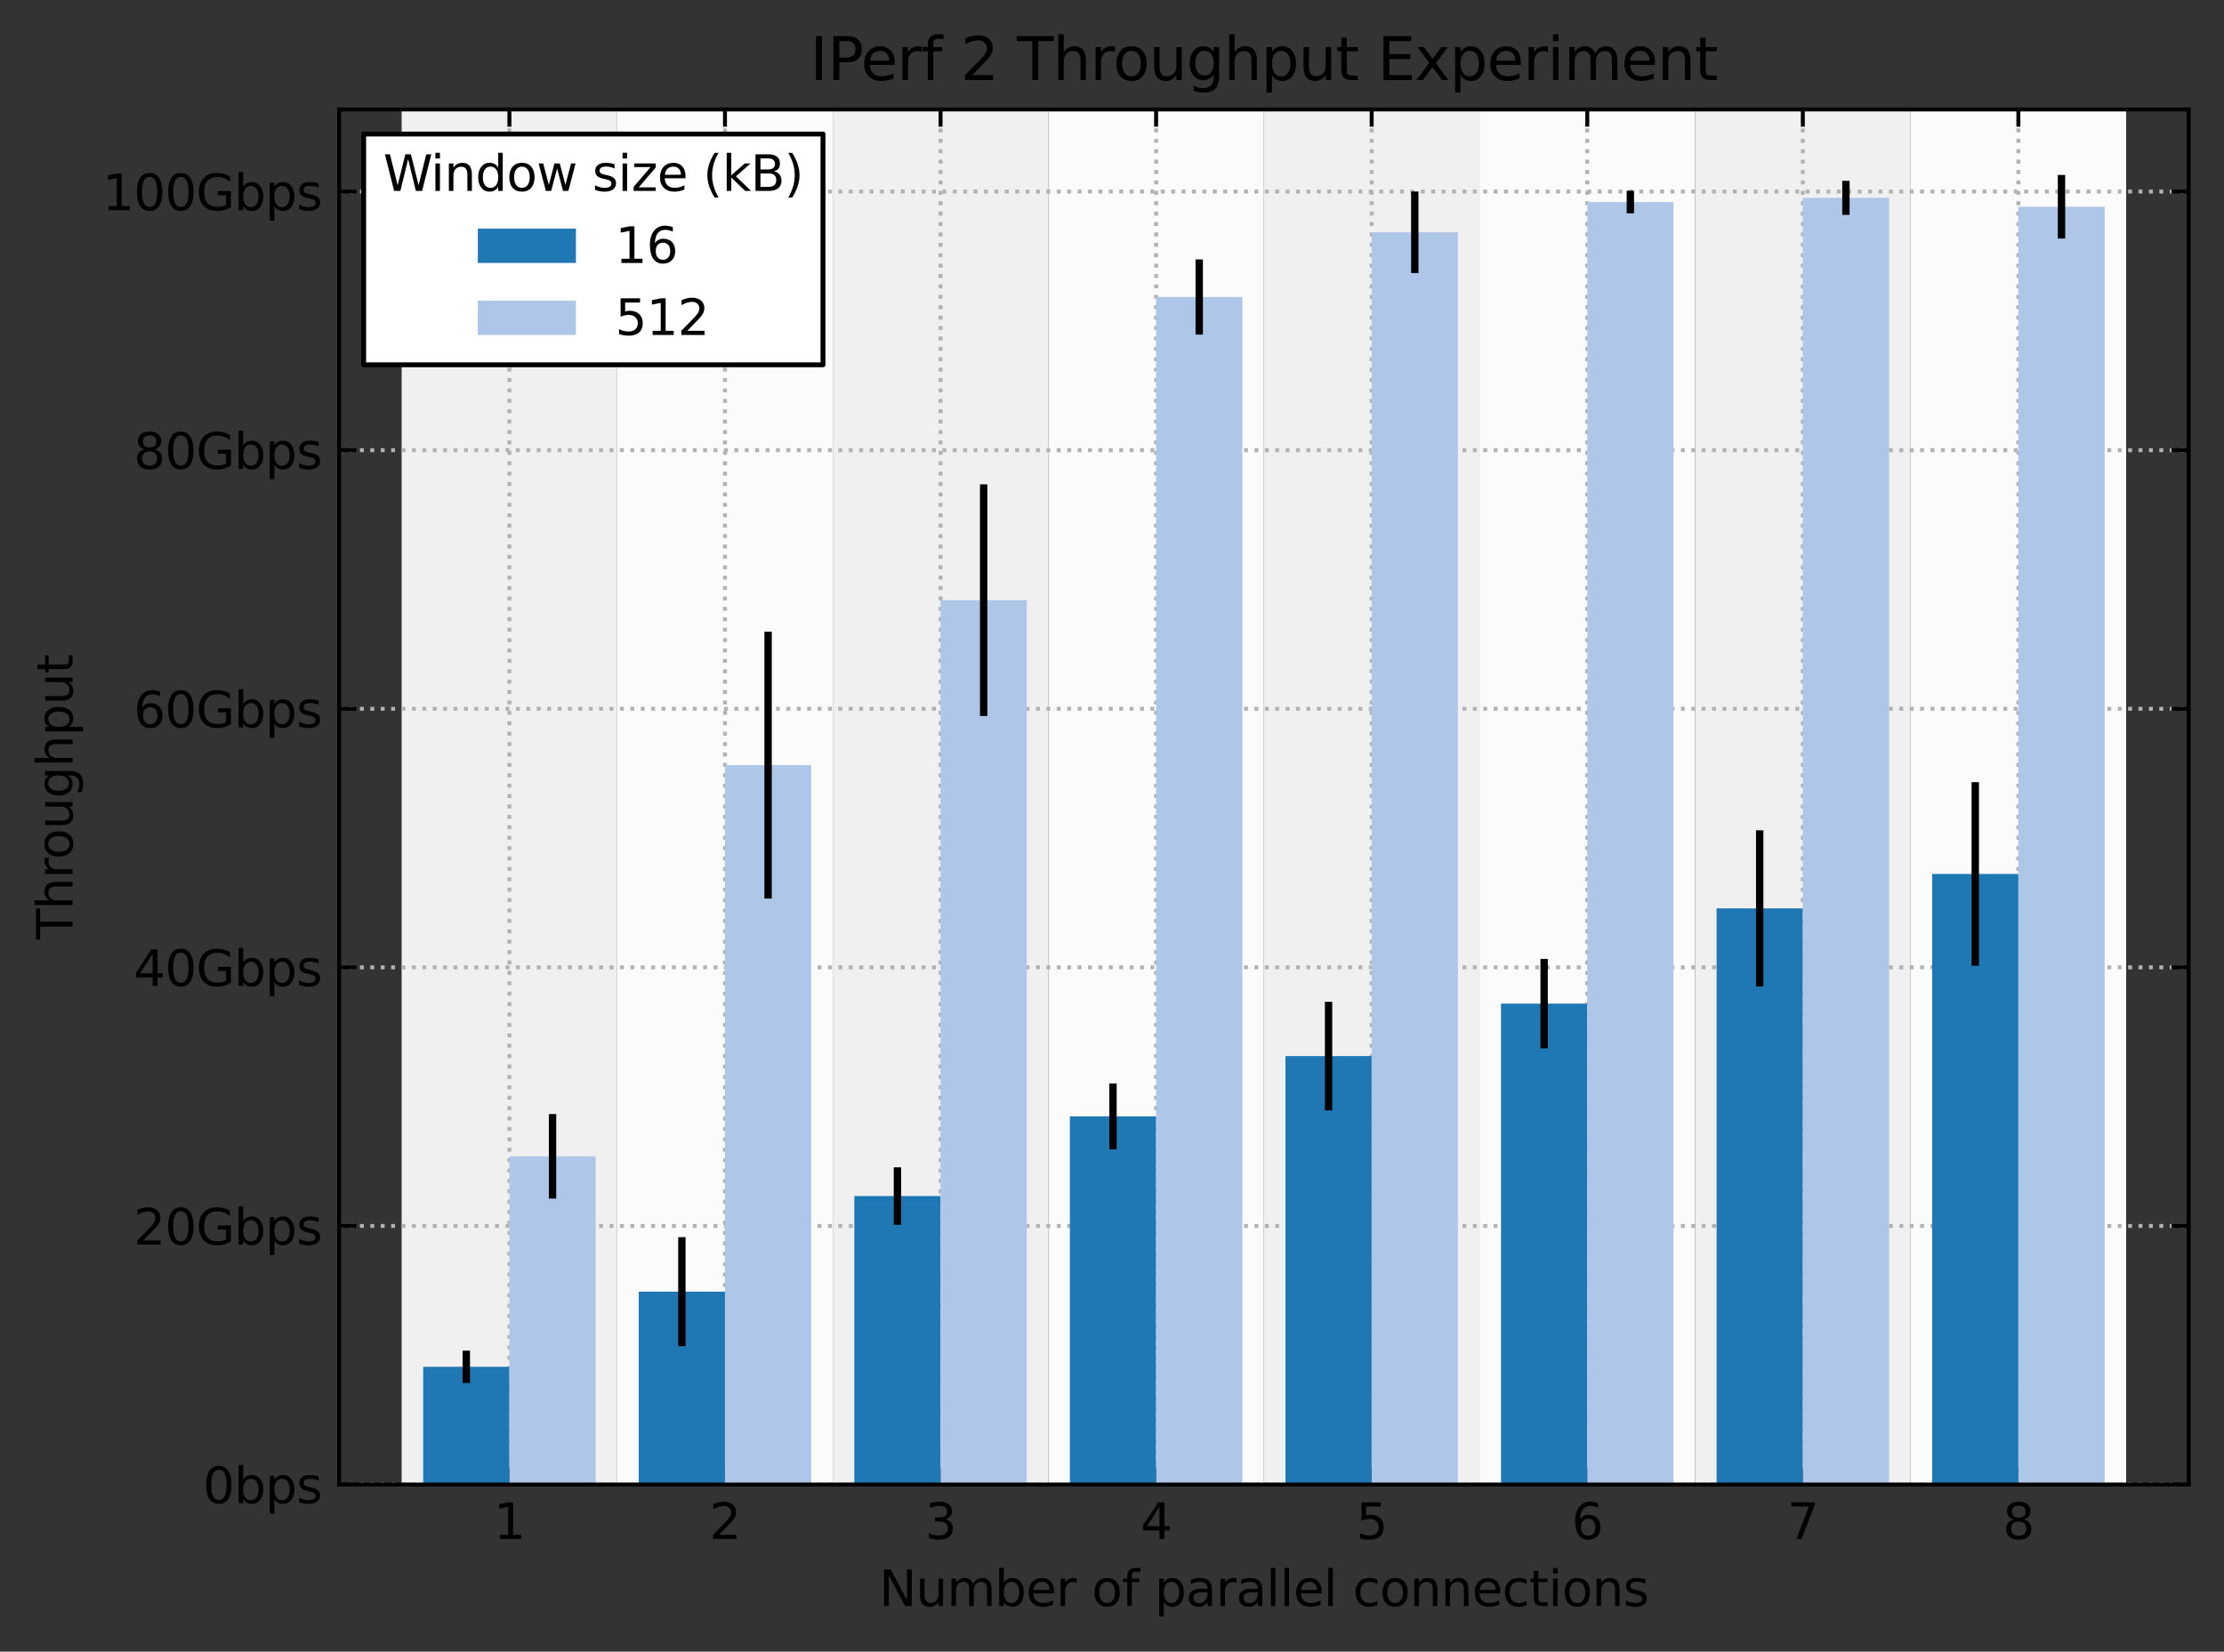 <?xml version="1.0" encoding="utf-8" standalone="no"?>
<!DOCTYPE svg PUBLIC "-//W3C//DTD SVG 1.1//EN"
  "http://www.w3.org/Graphics/SVG/1.1/DTD/svg11.dtd">
<svg xmlns:xlink="http://www.w3.org/1999/xlink" width="453.3pt" height="336.634pt" viewBox="0 0 453.3 336.634" xmlns="http://www.w3.org/2000/svg" version="1.1">
 <rect x="0" y="0" width="453.3" height="336.634" fill="#333333" stroke="none"/>
 <defs>
  <style type="text/css">*{stroke-linejoin: round; stroke-linecap: butt}</style>
 </defs>
 <g id="figure_1">
  <g id="patch_1">
   <path d="M 0 336.634 
L 453.3 336.634 
L 453.3 0 
L 0 0 
L 0 336.634 
z
" style="fill: none"/>
  </g>
  <g id="axes_1">
   <g id="patch_2">
    <path d="M 69.12 302.578 
L 446.1 302.578 
L 446.1 22.318 
L 69.12 22.318 
L 69.12 302.578 
z
" style="fill: none"/>
   </g>
   <g id="patch_3">
    <path d="M 81.862 302.578 
L 125.799 302.578 
L 125.799 -257.942 
L 81.862 -257.942 
z
" clip-path="url(#p2d1ddf5357)" style="fill: #f0f0f0"/>
   </g>
   <g id="patch_4">
    <path d="M 125.799 302.578 
L 169.736 302.578 
L 169.736 -257.942 
L 125.799 -257.942 
z
" clip-path="url(#p2d1ddf5357)" style="fill: #fbfbfb"/>
   </g>
   <g id="patch_5">
    <path d="M 169.736 302.578 
L 213.673 302.578 
L 213.673 -257.942 
L 169.736 -257.942 
z
" clip-path="url(#p2d1ddf5357)" style="fill: #f0f0f0"/>
   </g>
   <g id="patch_6">
    <path d="M 213.673 302.578 
L 257.61 302.578 
L 257.61 -257.942 
L 213.673 -257.942 
z
" clip-path="url(#p2d1ddf5357)" style="fill: #fbfbfb"/>
   </g>
   <g id="patch_7">
    <path d="M 257.61 302.578 
L 301.547 302.578 
L 301.547 -257.942 
L 257.61 -257.942 
z
" clip-path="url(#p2d1ddf5357)" style="fill: #f0f0f0"/>
   </g>
   <g id="patch_8">
    <path d="M 301.547 302.578 
L 345.484 302.578 
L 345.484 -257.942 
L 301.547 -257.942 
z
" clip-path="url(#p2d1ddf5357)" style="fill: #fbfbfb"/>
   </g>
   <g id="patch_9">
    <path d="M 345.484 302.578 
L 389.422 302.578 
L 389.422 -257.942 
L 345.484 -257.942 
z
" clip-path="url(#p2d1ddf5357)" style="fill: #f0f0f0"/>
   </g>
   <g id="patch_10">
    <path d="M 389.422 302.578 
L 433.359 302.578 
L 433.359 -257.942 
L 389.422 -257.942 
z
" clip-path="url(#p2d1ddf5357)" style="fill: #fbfbfb"/>
   </g>
   <g id="matplotlib.axis_1">
    <g id="xtick_1">
     <g id="line2d_1">
      <path d="M 103.831 302.578 
L 103.831 22.318 
" clip-path="url(#p2d1ddf5357)" style="fill: none; stroke-dasharray: 0.8,1.32; stroke-dashoffset: 0; stroke: #b2b2b2; stroke-width: 0.8"/>
     </g>
     <g id="line2d_2">
      <defs>
       <path id="m2d8c40f356" d="M 0 0 
L 0 -3.5 
" style="stroke: #000000; stroke-width: 0.8"/>
      </defs>
      <g>
       <use xlink:href="#m2d8c40f356" x="103.831" y="302.578" style="stroke: #000000; stroke-width: 0.8"/>
      </g>
     </g>
     <g id="line2d_3">
      <defs>
       <path id="m1362955934" d="M 0 0 
L 0 3.5 
" style="stroke: #000000; stroke-width: 0.8"/>
      </defs>
      <g>
       <use xlink:href="#m1362955934" x="103.831" y="22.318" style="stroke: #000000; stroke-width: 0.8"/>
      </g>
     </g>
     <g id="text_1">
      <!-- 1 -->
      <g transform="translate(100.649 313.677) scale(0.1 -0.1)">
       <defs>
        <path id="DejaVuSans-31" d="M 794 531 
L 1825 531 
L 1825 4091 
L 703 3866 
L 703 4441 
L 1819 4666 
L 2450 4666 
L 2450 531 
L 3481 531 
L 3481 0 
L 794 0 
L 794 531 
z
" transform="scale(0.016)"/>
       </defs>
       <use xlink:href="#DejaVuSans-31"/>
      </g>
     </g>
    </g>
    <g id="xtick_2">
     <g id="line2d_4">
      <path d="M 147.768 302.578 
L 147.768 22.318 
" clip-path="url(#p2d1ddf5357)" style="fill: none; stroke-dasharray: 0.8,1.32; stroke-dashoffset: 0; stroke: #b2b2b2; stroke-width: 0.8"/>
     </g>
     <g id="line2d_5">
      <g>
       <use xlink:href="#m2d8c40f356" x="147.768" y="302.578" style="stroke: #000000; stroke-width: 0.8"/>
      </g>
     </g>
     <g id="line2d_6">
      <g>
       <use xlink:href="#m1362955934" x="147.768" y="22.318" style="stroke: #000000; stroke-width: 0.8"/>
      </g>
     </g>
     <g id="text_2">
      <!-- 2 -->
      <g transform="translate(144.586 313.677) scale(0.1 -0.1)">
       <defs>
        <path id="DejaVuSans-32" d="M 1228 531 
L 3431 531 
L 3431 0 
L 469 0 
L 469 531 
Q 828 903 1448 1529 
Q 2069 2156 2228 2338 
Q 2531 2678 2651 2914 
Q 2772 3150 2772 3378 
Q 2772 3750 2511 3984 
Q 2250 4219 1831 4219 
Q 1534 4219 1204 4116 
Q 875 4013 500 3803 
L 500 4441 
Q 881 4594 1212 4672 
Q 1544 4750 1819 4750 
Q 2544 4750 2975 4387 
Q 3406 4025 3406 3419 
Q 3406 3131 3298 2873 
Q 3191 2616 2906 2266 
Q 2828 2175 2409 1742 
Q 1991 1309 1228 531 
z
" transform="scale(0.016)"/>
       </defs>
       <use xlink:href="#DejaVuSans-32"/>
      </g>
     </g>
    </g>
    <g id="xtick_3">
     <g id="line2d_7">
      <path d="M 191.705 302.578 
L 191.705 22.318 
" clip-path="url(#p2d1ddf5357)" style="fill: none; stroke-dasharray: 0.8,1.32; stroke-dashoffset: 0; stroke: #b2b2b2; stroke-width: 0.8"/>
     </g>
     <g id="line2d_8">
      <g>
       <use xlink:href="#m2d8c40f356" x="191.705" y="302.578" style="stroke: #000000; stroke-width: 0.8"/>
      </g>
     </g>
     <g id="line2d_9">
      <g>
       <use xlink:href="#m1362955934" x="191.705" y="22.318" style="stroke: #000000; stroke-width: 0.8"/>
      </g>
     </g>
     <g id="text_3">
      <!-- 3 -->
      <g transform="translate(188.523 313.677) scale(0.1 -0.1)">
       <defs>
        <path id="DejaVuSans-33" d="M 2597 2516 
Q 3050 2419 3304 2112 
Q 3559 1806 3559 1356 
Q 3559 666 3084 287 
Q 2609 -91 1734 -91 
Q 1441 -91 1130 -33 
Q 819 25 488 141 
L 488 750 
Q 750 597 1062 519 
Q 1375 441 1716 441 
Q 2309 441 2620 675 
Q 2931 909 2931 1356 
Q 2931 1769 2642 2001 
Q 2353 2234 1838 2234 
L 1294 2234 
L 1294 2753 
L 1863 2753 
Q 2328 2753 2575 2939 
Q 2822 3125 2822 3475 
Q 2822 3834 2567 4026 
Q 2313 4219 1838 4219 
Q 1578 4219 1281 4162 
Q 984 4106 628 3988 
L 628 4550 
Q 988 4650 1302 4700 
Q 1616 4750 1894 4750 
Q 2613 4750 3031 4423 
Q 3450 4097 3450 3541 
Q 3450 3153 3228 2886 
Q 3006 2619 2597 2516 
z
" transform="scale(0.016)"/>
       </defs>
       <use xlink:href="#DejaVuSans-33"/>
      </g>
     </g>
    </g>
    <g id="xtick_4">
     <g id="line2d_10">
      <path d="M 235.642 302.578 
L 235.642 22.318 
" clip-path="url(#p2d1ddf5357)" style="fill: none; stroke-dasharray: 0.8,1.32; stroke-dashoffset: 0; stroke: #b2b2b2; stroke-width: 0.8"/>
     </g>
     <g id="line2d_11">
      <g>
       <use xlink:href="#m2d8c40f356" x="235.642" y="302.578" style="stroke: #000000; stroke-width: 0.8"/>
      </g>
     </g>
     <g id="line2d_12">
      <g>
       <use xlink:href="#m1362955934" x="235.642" y="22.318" style="stroke: #000000; stroke-width: 0.8"/>
      </g>
     </g>
     <g id="text_4">
      <!-- 4 -->
      <g transform="translate(232.461 313.677) scale(0.1 -0.1)">
       <defs>
        <path id="DejaVuSans-34" d="M 2419 4116 
L 825 1625 
L 2419 1625 
L 2419 4116 
z
M 2253 4666 
L 3047 4666 
L 3047 1625 
L 3713 1625 
L 3713 1100 
L 3047 1100 
L 3047 0 
L 2419 0 
L 2419 1100 
L 313 1100 
L 313 1709 
L 2253 4666 
z
" transform="scale(0.016)"/>
       </defs>
       <use xlink:href="#DejaVuSans-34"/>
      </g>
     </g>
    </g>
    <g id="xtick_5">
     <g id="line2d_13">
      <path d="M 279.579 302.578 
L 279.579 22.318 
" clip-path="url(#p2d1ddf5357)" style="fill: none; stroke-dasharray: 0.8,1.32; stroke-dashoffset: 0; stroke: #b2b2b2; stroke-width: 0.8"/>
     </g>
     <g id="line2d_14">
      <g>
       <use xlink:href="#m2d8c40f356" x="279.579" y="302.578" style="stroke: #000000; stroke-width: 0.8"/>
      </g>
     </g>
     <g id="line2d_15">
      <g>
       <use xlink:href="#m1362955934" x="279.579" y="22.318" style="stroke: #000000; stroke-width: 0.8"/>
      </g>
     </g>
     <g id="text_5">
      <!-- 5 -->
      <g transform="translate(276.398 313.677) scale(0.1 -0.1)">
       <defs>
        <path id="DejaVuSans-35" d="M 691 4666 
L 3169 4666 
L 3169 4134 
L 1269 4134 
L 1269 2991 
Q 1406 3038 1543 3061 
Q 1681 3084 1819 3084 
Q 2600 3084 3056 2656 
Q 3513 2228 3513 1497 
Q 3513 744 3044 326 
Q 2575 -91 1722 -91 
Q 1428 -91 1123 -41 
Q 819 9 494 109 
L 494 744 
Q 775 591 1075 516 
Q 1375 441 1709 441 
Q 2250 441 2565 725 
Q 2881 1009 2881 1497 
Q 2881 1984 2565 2268 
Q 2250 2553 1709 2553 
Q 1456 2553 1204 2497 
Q 953 2441 691 2322 
L 691 4666 
z
" transform="scale(0.016)"/>
       </defs>
       <use xlink:href="#DejaVuSans-35"/>
      </g>
     </g>
    </g>
    <g id="xtick_6">
     <g id="line2d_16">
      <path d="M 323.516 302.578 
L 323.516 22.318 
" clip-path="url(#p2d1ddf5357)" style="fill: none; stroke-dasharray: 0.8,1.32; stroke-dashoffset: 0; stroke: #b2b2b2; stroke-width: 0.8"/>
     </g>
     <g id="line2d_17">
      <g>
       <use xlink:href="#m2d8c40f356" x="323.516" y="302.578" style="stroke: #000000; stroke-width: 0.8"/>
      </g>
     </g>
     <g id="line2d_18">
      <g>
       <use xlink:href="#m1362955934" x="323.516" y="22.318" style="stroke: #000000; stroke-width: 0.8"/>
      </g>
     </g>
     <g id="text_6">
      <!-- 6 -->
      <g transform="translate(320.335 313.677) scale(0.1 -0.1)">
       <defs>
        <path id="DejaVuSans-36" d="M 2113 2584 
Q 1688 2584 1439 2293 
Q 1191 2003 1191 1497 
Q 1191 994 1439 701 
Q 1688 409 2113 409 
Q 2538 409 2786 701 
Q 3034 994 3034 1497 
Q 3034 2003 2786 2293 
Q 2538 2584 2113 2584 
z
M 3366 4563 
L 3366 3988 
Q 3128 4100 2886 4159 
Q 2644 4219 2406 4219 
Q 1781 4219 1451 3797 
Q 1122 3375 1075 2522 
Q 1259 2794 1537 2939 
Q 1816 3084 2150 3084 
Q 2853 3084 3261 2657 
Q 3669 2231 3669 1497 
Q 3669 778 3244 343 
Q 2819 -91 2113 -91 
Q 1303 -91 875 529 
Q 447 1150 447 2328 
Q 447 3434 972 4092 
Q 1497 4750 2381 4750 
Q 2619 4750 2861 4703 
Q 3103 4656 3366 4563 
z
" transform="scale(0.016)"/>
       </defs>
       <use xlink:href="#DejaVuSans-36"/>
      </g>
     </g>
    </g>
    <g id="xtick_7">
     <g id="line2d_19">
      <path d="M 367.453 302.578 
L 367.453 22.318 
" clip-path="url(#p2d1ddf5357)" style="fill: none; stroke-dasharray: 0.8,1.32; stroke-dashoffset: 0; stroke: #b2b2b2; stroke-width: 0.8"/>
     </g>
     <g id="line2d_20">
      <g>
       <use xlink:href="#m2d8c40f356" x="367.453" y="302.578" style="stroke: #000000; stroke-width: 0.8"/>
      </g>
     </g>
     <g id="line2d_21">
      <g>
       <use xlink:href="#m1362955934" x="367.453" y="22.318" style="stroke: #000000; stroke-width: 0.8"/>
      </g>
     </g>
     <g id="text_7">
      <!-- 7 -->
      <g transform="translate(364.272 313.677) scale(0.1 -0.1)">
       <defs>
        <path id="DejaVuSans-37" d="M 525 4666 
L 3525 4666 
L 3525 4397 
L 1831 0 
L 1172 0 
L 2766 4134 
L 525 4134 
L 525 4666 
z
" transform="scale(0.016)"/>
       </defs>
       <use xlink:href="#DejaVuSans-37"/>
      </g>
     </g>
    </g>
    <g id="xtick_8">
     <g id="line2d_22">
      <path d="M 411.39 302.578 
L 411.39 22.318 
" clip-path="url(#p2d1ddf5357)" style="fill: none; stroke-dasharray: 0.8,1.32; stroke-dashoffset: 0; stroke: #b2b2b2; stroke-width: 0.8"/>
     </g>
     <g id="line2d_23">
      <g>
       <use xlink:href="#m2d8c40f356" x="411.39" y="302.578" style="stroke: #000000; stroke-width: 0.8"/>
      </g>
     </g>
     <g id="line2d_24">
      <g>
       <use xlink:href="#m1362955934" x="411.39" y="22.318" style="stroke: #000000; stroke-width: 0.8"/>
      </g>
     </g>
     <g id="text_8">
      <!-- 8 -->
      <g transform="translate(408.209 313.677) scale(0.1 -0.1)">
       <defs>
        <path id="DejaVuSans-38" d="M 2034 2216 
Q 1584 2216 1326 1975 
Q 1069 1734 1069 1313 
Q 1069 891 1326 650 
Q 1584 409 2034 409 
Q 2484 409 2743 651 
Q 3003 894 3003 1313 
Q 3003 1734 2745 1975 
Q 2488 2216 2034 2216 
z
M 1403 2484 
Q 997 2584 770 2862 
Q 544 3141 544 3541 
Q 544 4100 942 4425 
Q 1341 4750 2034 4750 
Q 2731 4750 3128 4425 
Q 3525 4100 3525 3541 
Q 3525 3141 3298 2862 
Q 3072 2584 2669 2484 
Q 3125 2378 3379 2068 
Q 3634 1759 3634 1313 
Q 3634 634 3220 271 
Q 2806 -91 2034 -91 
Q 1263 -91 848 271 
Q 434 634 434 1313 
Q 434 1759 690 2068 
Q 947 2378 1403 2484 
z
M 1172 3481 
Q 1172 3119 1398 2916 
Q 1625 2713 2034 2713 
Q 2441 2713 2670 2916 
Q 2900 3119 2900 3481 
Q 2900 3844 2670 4047 
Q 2441 4250 2034 4250 
Q 1625 4250 1398 4047 
Q 1172 3844 1172 3481 
z
" transform="scale(0.016)"/>
       </defs>
       <use xlink:href="#DejaVuSans-38"/>
      </g>
     </g>
    </g>
    <g id="text_9">
     <!-- Number of parallel connections -->
     <g transform="translate(179.182 327.355) scale(0.1 -0.1)">
      <defs>
       <path id="DejaVuSans-4e" d="M 628 4666 
L 1478 4666 
L 3547 763 
L 3547 4666 
L 4159 4666 
L 4159 0 
L 3309 0 
L 1241 3903 
L 1241 0 
L 628 0 
L 628 4666 
z
" transform="scale(0.016)"/>
       <path id="DejaVuSans-75" d="M 544 1381 
L 544 3500 
L 1119 3500 
L 1119 1403 
Q 1119 906 1312 657 
Q 1506 409 1894 409 
Q 2359 409 2629 706 
Q 2900 1003 2900 1516 
L 2900 3500 
L 3475 3500 
L 3475 0 
L 2900 0 
L 2900 538 
Q 2691 219 2414 64 
Q 2138 -91 1772 -91 
Q 1169 -91 856 284 
Q 544 659 544 1381 
z
M 1991 3584 
L 1991 3584 
z
" transform="scale(0.016)"/>
       <path id="DejaVuSans-6d" d="M 3328 2828 
Q 3544 3216 3844 3400 
Q 4144 3584 4550 3584 
Q 5097 3584 5394 3201 
Q 5691 2819 5691 2113 
L 5691 0 
L 5113 0 
L 5113 2094 
Q 5113 2597 4934 2840 
Q 4756 3084 4391 3084 
Q 3944 3084 3684 2787 
Q 3425 2491 3425 1978 
L 3425 0 
L 2847 0 
L 2847 2094 
Q 2847 2600 2669 2842 
Q 2491 3084 2119 3084 
Q 1678 3084 1418 2786 
Q 1159 2488 1159 1978 
L 1159 0 
L 581 0 
L 581 3500 
L 1159 3500 
L 1159 2956 
Q 1356 3278 1631 3431 
Q 1906 3584 2284 3584 
Q 2666 3584 2933 3390 
Q 3200 3197 3328 2828 
z
" transform="scale(0.016)"/>
       <path id="DejaVuSans-62" d="M 3116 1747 
Q 3116 2381 2855 2742 
Q 2594 3103 2138 3103 
Q 1681 3103 1420 2742 
Q 1159 2381 1159 1747 
Q 1159 1113 1420 752 
Q 1681 391 2138 391 
Q 2594 391 2855 752 
Q 3116 1113 3116 1747 
z
M 1159 2969 
Q 1341 3281 1617 3432 
Q 1894 3584 2278 3584 
Q 2916 3584 3314 3078 
Q 3713 2572 3713 1747 
Q 3713 922 3314 415 
Q 2916 -91 2278 -91 
Q 1894 -91 1617 61 
Q 1341 213 1159 525 
L 1159 0 
L 581 0 
L 581 4863 
L 1159 4863 
L 1159 2969 
z
" transform="scale(0.016)"/>
       <path id="DejaVuSans-65" d="M 3597 1894 
L 3597 1613 
L 953 1613 
Q 991 1019 1311 708 
Q 1631 397 2203 397 
Q 2534 397 2845 478 
Q 3156 559 3463 722 
L 3463 178 
Q 3153 47 2828 -22 
Q 2503 -91 2169 -91 
Q 1331 -91 842 396 
Q 353 884 353 1716 
Q 353 2575 817 3079 
Q 1281 3584 2069 3584 
Q 2775 3584 3186 3129 
Q 3597 2675 3597 1894 
z
M 3022 2063 
Q 3016 2534 2758 2815 
Q 2500 3097 2075 3097 
Q 1594 3097 1305 2825 
Q 1016 2553 972 2059 
L 3022 2063 
z
" transform="scale(0.016)"/>
       <path id="DejaVuSans-72" d="M 2631 2963 
Q 2534 3019 2420 3045 
Q 2306 3072 2169 3072 
Q 1681 3072 1420 2755 
Q 1159 2438 1159 1844 
L 1159 0 
L 581 0 
L 581 3500 
L 1159 3500 
L 1159 2956 
Q 1341 3275 1631 3429 
Q 1922 3584 2338 3584 
Q 2397 3584 2469 3576 
Q 2541 3569 2628 3553 
L 2631 2963 
z
" transform="scale(0.016)"/>
       <path id="DejaVuSans-20" transform="scale(0.016)"/>
       <path id="DejaVuSans-6f" d="M 1959 3097 
Q 1497 3097 1228 2736 
Q 959 2375 959 1747 
Q 959 1119 1226 758 
Q 1494 397 1959 397 
Q 2419 397 2687 759 
Q 2956 1122 2956 1747 
Q 2956 2369 2687 2733 
Q 2419 3097 1959 3097 
z
M 1959 3584 
Q 2709 3584 3137 3096 
Q 3566 2609 3566 1747 
Q 3566 888 3137 398 
Q 2709 -91 1959 -91 
Q 1206 -91 779 398 
Q 353 888 353 1747 
Q 353 2609 779 3096 
Q 1206 3584 1959 3584 
z
" transform="scale(0.016)"/>
       <path id="DejaVuSans-66" d="M 2375 4863 
L 2375 4384 
L 1825 4384 
Q 1516 4384 1395 4259 
Q 1275 4134 1275 3809 
L 1275 3500 
L 2222 3500 
L 2222 3053 
L 1275 3053 
L 1275 0 
L 697 0 
L 697 3053 
L 147 3053 
L 147 3500 
L 697 3500 
L 697 3744 
Q 697 4328 969 4595 
Q 1241 4863 1831 4863 
L 2375 4863 
z
" transform="scale(0.016)"/>
       <path id="DejaVuSans-70" d="M 1159 525 
L 1159 -1331 
L 581 -1331 
L 581 3500 
L 1159 3500 
L 1159 2969 
Q 1341 3281 1617 3432 
Q 1894 3584 2278 3584 
Q 2916 3584 3314 3078 
Q 3713 2572 3713 1747 
Q 3713 922 3314 415 
Q 2916 -91 2278 -91 
Q 1894 -91 1617 61 
Q 1341 213 1159 525 
z
M 3116 1747 
Q 3116 2381 2855 2742 
Q 2594 3103 2138 3103 
Q 1681 3103 1420 2742 
Q 1159 2381 1159 1747 
Q 1159 1113 1420 752 
Q 1681 391 2138 391 
Q 2594 391 2855 752 
Q 3116 1113 3116 1747 
z
" transform="scale(0.016)"/>
       <path id="DejaVuSans-61" d="M 2194 1759 
Q 1497 1759 1228 1600 
Q 959 1441 959 1056 
Q 959 750 1161 570 
Q 1363 391 1709 391 
Q 2188 391 2477 730 
Q 2766 1069 2766 1631 
L 2766 1759 
L 2194 1759 
z
M 3341 1997 
L 3341 0 
L 2766 0 
L 2766 531 
Q 2569 213 2275 61 
Q 1981 -91 1556 -91 
Q 1019 -91 701 211 
Q 384 513 384 1019 
Q 384 1609 779 1909 
Q 1175 2209 1959 2209 
L 2766 2209 
L 2766 2266 
Q 2766 2663 2505 2880 
Q 2244 3097 1772 3097 
Q 1472 3097 1187 3025 
Q 903 2953 641 2809 
L 641 3341 
Q 956 3463 1253 3523 
Q 1550 3584 1831 3584 
Q 2591 3584 2966 3190 
Q 3341 2797 3341 1997 
z
" transform="scale(0.016)"/>
       <path id="DejaVuSans-6c" d="M 603 4863 
L 1178 4863 
L 1178 0 
L 603 0 
L 603 4863 
z
" transform="scale(0.016)"/>
       <path id="DejaVuSans-63" d="M 3122 3366 
L 3122 2828 
Q 2878 2963 2633 3030 
Q 2388 3097 2138 3097 
Q 1578 3097 1268 2742 
Q 959 2388 959 1747 
Q 959 1106 1268 751 
Q 1578 397 2138 397 
Q 2388 397 2633 464 
Q 2878 531 3122 666 
L 3122 134 
Q 2881 22 2623 -34 
Q 2366 -91 2075 -91 
Q 1284 -91 818 406 
Q 353 903 353 1747 
Q 353 2603 823 3093 
Q 1294 3584 2113 3584 
Q 2378 3584 2631 3529 
Q 2884 3475 3122 3366 
z
" transform="scale(0.016)"/>
       <path id="DejaVuSans-6e" d="M 3513 2113 
L 3513 0 
L 2938 0 
L 2938 2094 
Q 2938 2591 2744 2837 
Q 2550 3084 2163 3084 
Q 1697 3084 1428 2787 
Q 1159 2491 1159 1978 
L 1159 0 
L 581 0 
L 581 3500 
L 1159 3500 
L 1159 2956 
Q 1366 3272 1645 3428 
Q 1925 3584 2291 3584 
Q 2894 3584 3203 3211 
Q 3513 2838 3513 2113 
z
" transform="scale(0.016)"/>
       <path id="DejaVuSans-74" d="M 1172 4494 
L 1172 3500 
L 2356 3500 
L 2356 3053 
L 1172 3053 
L 1172 1153 
Q 1172 725 1289 603 
Q 1406 481 1766 481 
L 2356 481 
L 2356 0 
L 1766 0 
Q 1100 0 847 248 
Q 594 497 594 1153 
L 594 3053 
L 172 3053 
L 172 3500 
L 594 3500 
L 594 4494 
L 1172 4494 
z
" transform="scale(0.016)"/>
       <path id="DejaVuSans-69" d="M 603 3500 
L 1178 3500 
L 1178 0 
L 603 0 
L 603 3500 
z
M 603 4863 
L 1178 4863 
L 1178 4134 
L 603 4134 
L 603 4863 
z
" transform="scale(0.016)"/>
       <path id="DejaVuSans-73" d="M 2834 3397 
L 2834 2853 
Q 2591 2978 2328 3040 
Q 2066 3103 1784 3103 
Q 1356 3103 1142 2972 
Q 928 2841 928 2578 
Q 928 2378 1081 2264 
Q 1234 2150 1697 2047 
L 1894 2003 
Q 2506 1872 2764 1633 
Q 3022 1394 3022 966 
Q 3022 478 2636 193 
Q 2250 -91 1575 -91 
Q 1294 -91 989 -36 
Q 684 19 347 128 
L 347 722 
Q 666 556 975 473 
Q 1284 391 1588 391 
Q 1994 391 2212 530 
Q 2431 669 2431 922 
Q 2431 1156 2273 1281 
Q 2116 1406 1581 1522 
L 1381 1569 
Q 847 1681 609 1914 
Q 372 2147 372 2553 
Q 372 3047 722 3315 
Q 1072 3584 1716 3584 
Q 2034 3584 2315 3537 
Q 2597 3491 2834 3397 
z
" transform="scale(0.016)"/>
      </defs>
      <use xlink:href="#DejaVuSans-4e"/>
      <use xlink:href="#DejaVuSans-75" x="74.805"/>
      <use xlink:href="#DejaVuSans-6d" x="138.184"/>
      <use xlink:href="#DejaVuSans-62" x="235.596"/>
      <use xlink:href="#DejaVuSans-65" x="299.072"/>
      <use xlink:href="#DejaVuSans-72" x="360.596"/>
      <use xlink:href="#DejaVuSans-20" x="401.709"/>
      <use xlink:href="#DejaVuSans-6f" x="433.496"/>
      <use xlink:href="#DejaVuSans-66" x="494.678"/>
      <use xlink:href="#DejaVuSans-20" x="529.883"/>
      <use xlink:href="#DejaVuSans-70" x="561.67"/>
      <use xlink:href="#DejaVuSans-61" x="625.146"/>
      <use xlink:href="#DejaVuSans-72" x="686.426"/>
      <use xlink:href="#DejaVuSans-61" x="727.539"/>
      <use xlink:href="#DejaVuSans-6c" x="788.818"/>
      <use xlink:href="#DejaVuSans-6c" x="816.602"/>
      <use xlink:href="#DejaVuSans-65" x="844.385"/>
      <use xlink:href="#DejaVuSans-6c" x="905.908"/>
      <use xlink:href="#DejaVuSans-20" x="933.691"/>
      <use xlink:href="#DejaVuSans-63" x="965.479"/>
      <use xlink:href="#DejaVuSans-6f" x="1020.459"/>
      <use xlink:href="#DejaVuSans-6e" x="1081.641"/>
      <use xlink:href="#DejaVuSans-6e" x="1145.02"/>
      <use xlink:href="#DejaVuSans-65" x="1208.398"/>
      <use xlink:href="#DejaVuSans-63" x="1269.922"/>
      <use xlink:href="#DejaVuSans-74" x="1324.902"/>
      <use xlink:href="#DejaVuSans-69" x="1364.111"/>
      <use xlink:href="#DejaVuSans-6f" x="1391.895"/>
      <use xlink:href="#DejaVuSans-6e" x="1453.076"/>
      <use xlink:href="#DejaVuSans-73" x="1516.455"/>
     </g>
    </g>
   </g>
   <g id="matplotlib.axis_2">
    <g id="ytick_1">
     <g id="line2d_25">
      <path d="M 69.12 302.578 
L 446.1 302.578 
" clip-path="url(#p2d1ddf5357)" style="fill: none; stroke-dasharray: 0.8,1.32; stroke-dashoffset: 0; stroke: #b2b2b2; stroke-width: 0.8"/>
     </g>
     <g id="line2d_26">
      <defs>
       <path id="m06c7411c5a" d="M 0 0 
L 3.5 0 
" style="stroke: #000000; stroke-width: 0.8"/>
      </defs>
      <g>
       <use xlink:href="#m06c7411c5a" x="69.12" y="302.578" style="stroke: #000000; stroke-width: 0.8"/>
      </g>
     </g>
     <g id="line2d_27">
      <defs>
       <path id="m926086afab" d="M 0 0 
L -3.5 0 
" style="stroke: #000000; stroke-width: 0.8"/>
      </defs>
      <g>
       <use xlink:href="#m926086afab" x="446.1" y="302.578" style="stroke: #000000; stroke-width: 0.8"/>
      </g>
     </g>
     <g id="text_10">
      <!-- 0bps -->
      <g transform="translate(41.352 306.377) scale(0.1 -0.1)">
       <defs>
        <path id="DejaVuSans-30" d="M 2034 4250 
Q 1547 4250 1301 3770 
Q 1056 3291 1056 2328 
Q 1056 1369 1301 889 
Q 1547 409 2034 409 
Q 2525 409 2770 889 
Q 3016 1369 3016 2328 
Q 3016 3291 2770 3770 
Q 2525 4250 2034 4250 
z
M 2034 4750 
Q 2819 4750 3233 4129 
Q 3647 3509 3647 2328 
Q 3647 1150 3233 529 
Q 2819 -91 2034 -91 
Q 1250 -91 836 529 
Q 422 1150 422 2328 
Q 422 3509 836 4129 
Q 1250 4750 2034 4750 
z
" transform="scale(0.016)"/>
       </defs>
       <use xlink:href="#DejaVuSans-30"/>
       <use xlink:href="#DejaVuSans-62" x="63.623"/>
       <use xlink:href="#DejaVuSans-70" x="127.1"/>
       <use xlink:href="#DejaVuSans-73" x="190.576"/>
      </g>
     </g>
    </g>
    <g id="ytick_2">
     <g id="line2d_28">
      <path d="M 69.12 249.872 
L 446.1 249.872 
" clip-path="url(#p2d1ddf5357)" style="fill: none; stroke-dasharray: 0.8,1.32; stroke-dashoffset: 0; stroke: #b2b2b2; stroke-width: 0.8"/>
     </g>
     <g id="line2d_29">
      <g>
       <use xlink:href="#m06c7411c5a" x="69.12" y="249.872" style="stroke: #000000; stroke-width: 0.8"/>
      </g>
     </g>
     <g id="line2d_30">
      <g>
       <use xlink:href="#m926086afab" x="446.1" y="249.872" style="stroke: #000000; stroke-width: 0.8"/>
      </g>
     </g>
     <g id="text_11">
      <!-- 20Gbps -->
      <g transform="translate(27.241 253.672) scale(0.1 -0.1)">
       <defs>
        <path id="DejaVuSans-47" d="M 3809 666 
L 3809 1919 
L 2778 1919 
L 2778 2438 
L 4434 2438 
L 4434 434 
Q 4069 175 3628 42 
Q 3188 -91 2688 -91 
Q 1594 -91 976 548 
Q 359 1188 359 2328 
Q 359 3472 976 4111 
Q 1594 4750 2688 4750 
Q 3144 4750 3555 4637 
Q 3966 4525 4313 4306 
L 4313 3634 
Q 3963 3931 3569 4081 
Q 3175 4231 2741 4231 
Q 1884 4231 1454 3753 
Q 1025 3275 1025 2328 
Q 1025 1384 1454 906 
Q 1884 428 2741 428 
Q 3075 428 3337 486 
Q 3600 544 3809 666 
z
" transform="scale(0.016)"/>
       </defs>
       <use xlink:href="#DejaVuSans-32"/>
       <use xlink:href="#DejaVuSans-30" x="63.623"/>
       <use xlink:href="#DejaVuSans-47" x="127.246"/>
       <use xlink:href="#DejaVuSans-62" x="204.736"/>
       <use xlink:href="#DejaVuSans-70" x="268.213"/>
       <use xlink:href="#DejaVuSans-73" x="331.689"/>
      </g>
     </g>
    </g>
    <g id="ytick_3">
     <g id="line2d_31">
      <path d="M 69.12 197.167 
L 446.1 197.167 
" clip-path="url(#p2d1ddf5357)" style="fill: none; stroke-dasharray: 0.8,1.32; stroke-dashoffset: 0; stroke: #b2b2b2; stroke-width: 0.8"/>
     </g>
     <g id="line2d_32">
      <g>
       <use xlink:href="#m06c7411c5a" x="69.12" y="197.167" style="stroke: #000000; stroke-width: 0.8"/>
      </g>
     </g>
     <g id="line2d_33">
      <g>
       <use xlink:href="#m926086afab" x="446.1" y="197.167" style="stroke: #000000; stroke-width: 0.8"/>
      </g>
     </g>
     <g id="text_12">
      <!-- 40Gbps -->
      <g transform="translate(27.241 200.966) scale(0.1 -0.1)">
       <use xlink:href="#DejaVuSans-34"/>
       <use xlink:href="#DejaVuSans-30" x="63.623"/>
       <use xlink:href="#DejaVuSans-47" x="127.246"/>
       <use xlink:href="#DejaVuSans-62" x="204.736"/>
       <use xlink:href="#DejaVuSans-70" x="268.213"/>
       <use xlink:href="#DejaVuSans-73" x="331.689"/>
      </g>
     </g>
    </g>
    <g id="ytick_4">
     <g id="line2d_34">
      <path d="M 69.12 144.461 
L 446.1 144.461 
" clip-path="url(#p2d1ddf5357)" style="fill: none; stroke-dasharray: 0.8,1.32; stroke-dashoffset: 0; stroke: #b2b2b2; stroke-width: 0.8"/>
     </g>
     <g id="line2d_35">
      <g>
       <use xlink:href="#m06c7411c5a" x="69.12" y="144.461" style="stroke: #000000; stroke-width: 0.8"/>
      </g>
     </g>
     <g id="line2d_36">
      <g>
       <use xlink:href="#m926086afab" x="446.1" y="144.461" style="stroke: #000000; stroke-width: 0.8"/>
      </g>
     </g>
     <g id="text_13">
      <!-- 60Gbps -->
      <g transform="translate(27.241 148.26) scale(0.1 -0.1)">
       <use xlink:href="#DejaVuSans-36"/>
       <use xlink:href="#DejaVuSans-30" x="63.623"/>
       <use xlink:href="#DejaVuSans-47" x="127.246"/>
       <use xlink:href="#DejaVuSans-62" x="204.736"/>
       <use xlink:href="#DejaVuSans-70" x="268.213"/>
       <use xlink:href="#DejaVuSans-73" x="331.689"/>
      </g>
     </g>
    </g>
    <g id="ytick_5">
     <g id="line2d_37">
      <path d="M 69.12 91.755 
L 446.1 91.755 
" clip-path="url(#p2d1ddf5357)" style="fill: none; stroke-dasharray: 0.8,1.32; stroke-dashoffset: 0; stroke: #b2b2b2; stroke-width: 0.8"/>
     </g>
     <g id="line2d_38">
      <g>
       <use xlink:href="#m06c7411c5a" x="69.12" y="91.755" style="stroke: #000000; stroke-width: 0.8"/>
      </g>
     </g>
     <g id="line2d_39">
      <g>
       <use xlink:href="#m926086afab" x="446.1" y="91.755" style="stroke: #000000; stroke-width: 0.8"/>
      </g>
     </g>
     <g id="text_14">
      <!-- 80Gbps -->
      <g transform="translate(27.241 95.554) scale(0.1 -0.1)">
       <use xlink:href="#DejaVuSans-38"/>
       <use xlink:href="#DejaVuSans-30" x="63.623"/>
       <use xlink:href="#DejaVuSans-47" x="127.246"/>
       <use xlink:href="#DejaVuSans-62" x="204.736"/>
       <use xlink:href="#DejaVuSans-70" x="268.213"/>
       <use xlink:href="#DejaVuSans-73" x="331.689"/>
      </g>
     </g>
    </g>
    <g id="ytick_6">
     <g id="line2d_40">
      <path d="M 69.12 39.049 
L 446.1 39.049 
" clip-path="url(#p2d1ddf5357)" style="fill: none; stroke-dasharray: 0.8,1.32; stroke-dashoffset: 0; stroke: #b2b2b2; stroke-width: 0.8"/>
     </g>
     <g id="line2d_41">
      <g>
       <use xlink:href="#m06c7411c5a" x="69.12" y="39.049" style="stroke: #000000; stroke-width: 0.8"/>
      </g>
     </g>
     <g id="line2d_42">
      <g>
       <use xlink:href="#m926086afab" x="446.1" y="39.049" style="stroke: #000000; stroke-width: 0.8"/>
      </g>
     </g>
     <g id="text_15">
      <!-- 100Gbps -->
      <g transform="translate(20.878 42.849) scale(0.1 -0.1)">
       <use xlink:href="#DejaVuSans-31"/>
       <use xlink:href="#DejaVuSans-30" x="63.623"/>
       <use xlink:href="#DejaVuSans-30" x="127.246"/>
       <use xlink:href="#DejaVuSans-47" x="190.869"/>
       <use xlink:href="#DejaVuSans-62" x="268.359"/>
       <use xlink:href="#DejaVuSans-70" x="331.836"/>
       <use xlink:href="#DejaVuSans-73" x="395.312"/>
      </g>
     </g>
    </g>
    <g id="text_16">
     <!-- Throughput -->
     <g transform="translate(14.798 191.488) rotate(-90) scale(0.1 -0.1)">
      <defs>
       <path id="DejaVuSans-54" d="M -19 4666 
L 3928 4666 
L 3928 4134 
L 2272 4134 
L 2272 0 
L 1638 0 
L 1638 4134 
L -19 4134 
L -19 4666 
z
" transform="scale(0.016)"/>
       <path id="DejaVuSans-68" d="M 3513 2113 
L 3513 0 
L 2938 0 
L 2938 2094 
Q 2938 2591 2744 2837 
Q 2550 3084 2163 3084 
Q 1697 3084 1428 2787 
Q 1159 2491 1159 1978 
L 1159 0 
L 581 0 
L 581 4863 
L 1159 4863 
L 1159 2956 
Q 1366 3272 1645 3428 
Q 1925 3584 2291 3584 
Q 2894 3584 3203 3211 
Q 3513 2838 3513 2113 
z
" transform="scale(0.016)"/>
       <path id="DejaVuSans-67" d="M 2906 1791 
Q 2906 2416 2648 2759 
Q 2391 3103 1925 3103 
Q 1463 3103 1205 2759 
Q 947 2416 947 1791 
Q 947 1169 1205 825 
Q 1463 481 1925 481 
Q 2391 481 2648 825 
Q 2906 1169 2906 1791 
z
M 3481 434 
Q 3481 -459 3084 -895 
Q 2688 -1331 1869 -1331 
Q 1566 -1331 1297 -1286 
Q 1028 -1241 775 -1147 
L 775 -588 
Q 1028 -725 1275 -790 
Q 1522 -856 1778 -856 
Q 2344 -856 2625 -561 
Q 2906 -266 2906 331 
L 2906 616 
Q 2728 306 2450 153 
Q 2172 0 1784 0 
Q 1141 0 747 490 
Q 353 981 353 1791 
Q 353 2603 747 3093 
Q 1141 3584 1784 3584 
Q 2172 3584 2450 3431 
Q 2728 3278 2906 2969 
L 2906 3500 
L 3481 3500 
L 3481 434 
z
" transform="scale(0.016)"/>
      </defs>
      <use xlink:href="#DejaVuSans-54"/>
      <use xlink:href="#DejaVuSans-68" x="61.084"/>
      <use xlink:href="#DejaVuSans-72" x="124.463"/>
      <use xlink:href="#DejaVuSans-6f" x="163.326"/>
      <use xlink:href="#DejaVuSans-75" x="224.508"/>
      <use xlink:href="#DejaVuSans-67" x="287.887"/>
      <use xlink:href="#DejaVuSans-68" x="351.363"/>
      <use xlink:href="#DejaVuSans-70" x="414.742"/>
      <use xlink:href="#DejaVuSans-75" x="478.219"/>
      <use xlink:href="#DejaVuSans-74" x="541.598"/>
     </g>
    </g>
   </g>
   <g id="patch_11">
    <path d="M 86.256 302.578 
L 103.831 302.578 
L 103.831 278.583 
L 86.256 278.583 
z
" clip-path="url(#p2d1ddf5357)" style="fill: #1f77b4"/>
   </g>
   <g id="patch_12">
    <path d="M 130.193 302.578 
L 147.768 302.578 
L 147.768 263.269 
L 130.193 263.269 
z
" clip-path="url(#p2d1ddf5357)" style="fill: #1f77b4"/>
   </g>
   <g id="patch_13">
    <path d="M 174.13 302.578 
L 191.705 302.578 
L 191.705 243.779 
L 174.13 243.779 
z
" clip-path="url(#p2d1ddf5357)" style="fill: #1f77b4"/>
   </g>
   <g id="patch_14">
    <path d="M 218.067 302.578 
L 235.642 302.578 
L 235.642 227.537 
L 218.067 227.537 
z
" clip-path="url(#p2d1ddf5357)" style="fill: #1f77b4"/>
   </g>
   <g id="patch_15">
    <path d="M 262.004 302.578 
L 279.579 302.578 
L 279.579 215.256 
L 262.004 215.256 
z
" clip-path="url(#p2d1ddf5357)" style="fill: #1f77b4"/>
   </g>
   <g id="patch_16">
    <path d="M 305.941 302.578 
L 323.516 302.578 
L 323.516 204.56 
L 305.941 204.56 
z
" clip-path="url(#p2d1ddf5357)" style="fill: #1f77b4"/>
   </g>
   <g id="patch_17">
    <path d="M 349.878 302.578 
L 367.453 302.578 
L 367.453 185.149 
L 349.878 185.149 
z
" clip-path="url(#p2d1ddf5357)" style="fill: #1f77b4"/>
   </g>
   <g id="patch_18">
    <path d="M 393.815 302.578 
L 411.39 302.578 
L 411.39 178.132 
L 393.815 178.132 
z
" clip-path="url(#p2d1ddf5357)" style="fill: #1f77b4"/>
   </g>
   <g id="patch_19">
    <path d="M 103.831 302.578 
L 121.405 302.578 
L 121.405 235.686 
L 103.831 235.686 
z
" clip-path="url(#p2d1ddf5357)" style="fill: #aec7e8"/>
   </g>
   <g id="patch_20">
    <path d="M 147.768 302.578 
L 165.342 302.578 
L 165.342 155.947 
L 147.768 155.947 
z
" clip-path="url(#p2d1ddf5357)" style="fill: #aec7e8"/>
   </g>
   <g id="patch_21">
    <path d="M 191.705 302.578 
L 209.28 302.578 
L 209.28 122.331 
L 191.705 122.331 
z
" clip-path="url(#p2d1ddf5357)" style="fill: #aec7e8"/>
   </g>
   <g id="patch_22">
    <path d="M 235.642 302.578 
L 253.217 302.578 
L 253.217 60.533 
L 235.642 60.533 
z
" clip-path="url(#p2d1ddf5357)" style="fill: #aec7e8"/>
   </g>
   <g id="patch_23">
    <path d="M 279.579 302.578 
L 297.154 302.578 
L 297.154 47.347 
L 279.579 47.347 
z
" clip-path="url(#p2d1ddf5357)" style="fill: #aec7e8"/>
   </g>
   <g id="patch_24">
    <path d="M 323.516 302.578 
L 341.091 302.578 
L 341.091 41.178 
L 323.516 41.178 
z
" clip-path="url(#p2d1ddf5357)" style="fill: #aec7e8"/>
   </g>
   <g id="patch_25">
    <path d="M 367.453 302.578 
L 385.028 302.578 
L 385.028 40.329 
L 367.453 40.329 
z
" clip-path="url(#p2d1ddf5357)" style="fill: #aec7e8"/>
   </g>
   <g id="patch_26">
    <path d="M 411.39 302.578 
L 428.965 302.578 
L 428.965 42.14 
L 411.39 42.14 
z
" clip-path="url(#p2d1ddf5357)" style="fill: #aec7e8"/>
   </g>
   <g id="LineCollection_1">
    <path d="M 95.043 281.879 
L 95.043 275.287 
" clip-path="url(#p2d1ddf5357)" style="fill: none; stroke: #000000; stroke-width: 1.5"/>
    <path d="M 138.98 274.382 
L 138.98 252.156 
" clip-path="url(#p2d1ddf5357)" style="fill: none; stroke: #000000; stroke-width: 1.5"/>
    <path d="M 182.917 249.626 
L 182.917 237.932 
" clip-path="url(#p2d1ddf5357)" style="fill: none; stroke: #000000; stroke-width: 1.5"/>
    <path d="M 226.854 234.25 
L 226.854 220.823 
" clip-path="url(#p2d1ddf5357)" style="fill: none; stroke: #000000; stroke-width: 1.5"/>
    <path d="M 270.791 226.318 
L 270.791 204.194 
" clip-path="url(#p2d1ddf5357)" style="fill: none; stroke: #000000; stroke-width: 1.5"/>
    <path d="M 314.728 213.671 
L 314.728 195.45 
" clip-path="url(#p2d1ddf5357)" style="fill: none; stroke: #000000; stroke-width: 1.5"/>
    <path d="M 358.666 201.064 
L 358.666 169.234 
" clip-path="url(#p2d1ddf5357)" style="fill: none; stroke: #000000; stroke-width: 1.5"/>
    <path d="M 402.603 196.849 
L 402.603 159.414 
" clip-path="url(#p2d1ddf5357)" style="fill: none; stroke: #000000; stroke-width: 1.5"/>
   </g>
   <g id="LineCollection_2">
    <path d="M 112.618 244.303 
L 112.618 227.069 
" clip-path="url(#p2d1ddf5357)" style="fill: none; stroke: #000000; stroke-width: 1.5"/>
    <path d="M 156.555 183.148 
L 156.555 128.747 
" clip-path="url(#p2d1ddf5357)" style="fill: none; stroke: #000000; stroke-width: 1.5"/>
    <path d="M 200.492 145.944 
L 200.492 98.719 
" clip-path="url(#p2d1ddf5357)" style="fill: none; stroke: #000000; stroke-width: 1.5"/>
    <path d="M 244.429 68.196 
L 244.429 52.869 
" clip-path="url(#p2d1ddf5357)" style="fill: none; stroke: #000000; stroke-width: 1.5"/>
    <path d="M 288.366 55.656 
L 288.366 39.037 
" clip-path="url(#p2d1ddf5357)" style="fill: none; stroke: #000000; stroke-width: 1.5"/>
    <path d="M 332.303 43.48 
L 332.303 38.876 
" clip-path="url(#p2d1ddf5357)" style="fill: none; stroke: #000000; stroke-width: 1.5"/>
    <path d="M 376.24 43.801 
L 376.24 36.857 
" clip-path="url(#p2d1ddf5357)" style="fill: none; stroke: #000000; stroke-width: 1.5"/>
    <path d="M 420.177 48.616 
L 420.177 35.664 
" clip-path="url(#p2d1ddf5357)" style="fill: none; stroke: #000000; stroke-width: 1.5"/>
   </g>
   <g id="patch_27">
    <path d="M 69.12 302.578 
L 69.12 22.318 
" style="fill: none; stroke: #000000; stroke-width: 0.8; stroke-linejoin: miter; stroke-linecap: square"/>
   </g>
   <g id="patch_28">
    <path d="M 446.1 302.578 
L 446.1 22.318 
" style="fill: none; stroke: #000000; stroke-width: 0.8; stroke-linejoin: miter; stroke-linecap: square"/>
   </g>
   <g id="patch_29">
    <path d="M 69.12 302.578 
L 446.1 302.578 
" style="fill: none; stroke: #000000; stroke-width: 0.8; stroke-linejoin: miter; stroke-linecap: square"/>
   </g>
   <g id="patch_30">
    <path d="M 69.12 22.318 
L 446.1 22.318 
" style="fill: none; stroke: #000000; stroke-width: 0.8; stroke-linejoin: miter; stroke-linecap: square"/>
   </g>
   <g id="text_17">
    <!-- IPerf 2 Throughput Experiment -->
    <g transform="translate(165.116 16.318) scale(0.12 -0.12)">
     <defs>
      <path id="DejaVuSans-49" d="M 628 4666 
L 1259 4666 
L 1259 0 
L 628 0 
L 628 4666 
z
" transform="scale(0.016)"/>
      <path id="DejaVuSans-50" d="M 1259 4147 
L 1259 2394 
L 2053 2394 
Q 2494 2394 2734 2622 
Q 2975 2850 2975 3272 
Q 2975 3691 2734 3919 
Q 2494 4147 2053 4147 
L 1259 4147 
z
M 628 4666 
L 2053 4666 
Q 2838 4666 3239 4311 
Q 3641 3956 3641 3272 
Q 3641 2581 3239 2228 
Q 2838 1875 2053 1875 
L 1259 1875 
L 1259 0 
L 628 0 
L 628 4666 
z
" transform="scale(0.016)"/>
      <path id="DejaVuSans-45" d="M 628 4666 
L 3578 4666 
L 3578 4134 
L 1259 4134 
L 1259 2753 
L 3481 2753 
L 3481 2222 
L 1259 2222 
L 1259 531 
L 3634 531 
L 3634 0 
L 628 0 
L 628 4666 
z
" transform="scale(0.016)"/>
      <path id="DejaVuSans-78" d="M 3513 3500 
L 2247 1797 
L 3578 0 
L 2900 0 
L 1881 1375 
L 863 0 
L 184 0 
L 1544 1831 
L 300 3500 
L 978 3500 
L 1906 2253 
L 2834 3500 
L 3513 3500 
z
" transform="scale(0.016)"/>
     </defs>
     <use xlink:href="#DejaVuSans-49"/>
     <use xlink:href="#DejaVuSans-50" x="29.492"/>
     <use xlink:href="#DejaVuSans-65" x="86.17"/>
     <use xlink:href="#DejaVuSans-72" x="147.693"/>
     <use xlink:href="#DejaVuSans-66" x="188.807"/>
     <use xlink:href="#DejaVuSans-20" x="224.012"/>
     <use xlink:href="#DejaVuSans-32" x="255.799"/>
     <use xlink:href="#DejaVuSans-20" x="319.422"/>
     <use xlink:href="#DejaVuSans-54" x="351.209"/>
     <use xlink:href="#DejaVuSans-68" x="412.293"/>
     <use xlink:href="#DejaVuSans-72" x="475.672"/>
     <use xlink:href="#DejaVuSans-6f" x="514.535"/>
     <use xlink:href="#DejaVuSans-75" x="575.717"/>
     <use xlink:href="#DejaVuSans-67" x="639.096"/>
     <use xlink:href="#DejaVuSans-68" x="702.572"/>
     <use xlink:href="#DejaVuSans-70" x="765.951"/>
     <use xlink:href="#DejaVuSans-75" x="829.428"/>
     <use xlink:href="#DejaVuSans-74" x="892.807"/>
     <use xlink:href="#DejaVuSans-20" x="932.016"/>
     <use xlink:href="#DejaVuSans-45" x="963.803"/>
     <use xlink:href="#DejaVuSans-78" x="1026.986"/>
     <use xlink:href="#DejaVuSans-70" x="1086.166"/>
     <use xlink:href="#DejaVuSans-65" x="1149.643"/>
     <use xlink:href="#DejaVuSans-72" x="1211.166"/>
     <use xlink:href="#DejaVuSans-69" x="1252.279"/>
     <use xlink:href="#DejaVuSans-6d" x="1280.062"/>
     <use xlink:href="#DejaVuSans-65" x="1377.475"/>
     <use xlink:href="#DejaVuSans-6e" x="1438.998"/>
     <use xlink:href="#DejaVuSans-74" x="1502.377"/>
    </g>
   </g>
   <g id="legend_1">
    <g id="patch_31">
     <path d="M 74.12 74.353 
L 167.744 74.353 
L 167.744 27.318 
L 74.12 27.318 
z
" style="fill: #ffffff; stroke: #000000; stroke-linejoin: miter"/>
    </g>
    <g id="text_18">
     <!-- Window size (kB) -->
     <g transform="translate(78.12 38.917) scale(0.1 -0.1)">
      <defs>
       <path id="DejaVuSans-57" d="M 213 4666 
L 850 4666 
L 1831 722 
L 2809 4666 
L 3519 4666 
L 4500 722 
L 5478 4666 
L 6119 4666 
L 4947 0 
L 4153 0 
L 3169 4050 
L 2175 0 
L 1381 0 
L 213 4666 
z
" transform="scale(0.016)"/>
       <path id="DejaVuSans-64" d="M 2906 2969 
L 2906 4863 
L 3481 4863 
L 3481 0 
L 2906 0 
L 2906 525 
Q 2725 213 2448 61 
Q 2172 -91 1784 -91 
Q 1150 -91 751 415 
Q 353 922 353 1747 
Q 353 2572 751 3078 
Q 1150 3584 1784 3584 
Q 2172 3584 2448 3432 
Q 2725 3281 2906 2969 
z
M 947 1747 
Q 947 1113 1208 752 
Q 1469 391 1925 391 
Q 2381 391 2643 752 
Q 2906 1113 2906 1747 
Q 2906 2381 2643 2742 
Q 2381 3103 1925 3103 
Q 1469 3103 1208 2742 
Q 947 2381 947 1747 
z
" transform="scale(0.016)"/>
       <path id="DejaVuSans-77" d="M 269 3500 
L 844 3500 
L 1563 769 
L 2278 3500 
L 2956 3500 
L 3675 769 
L 4391 3500 
L 4966 3500 
L 4050 0 
L 3372 0 
L 2619 2869 
L 1863 0 
L 1184 0 
L 269 3500 
z
" transform="scale(0.016)"/>
       <path id="DejaVuSans-7a" d="M 353 3500 
L 3084 3500 
L 3084 2975 
L 922 459 
L 3084 459 
L 3084 0 
L 275 0 
L 275 525 
L 2438 3041 
L 353 3041 
L 353 3500 
z
" transform="scale(0.016)"/>
       <path id="DejaVuSans-28" d="M 1984 4856 
Q 1566 4138 1362 3434 
Q 1159 2731 1159 2009 
Q 1159 1288 1364 580 
Q 1569 -128 1984 -844 
L 1484 -844 
Q 1016 -109 783 600 
Q 550 1309 550 2009 
Q 550 2706 781 3412 
Q 1013 4119 1484 4856 
L 1984 4856 
z
" transform="scale(0.016)"/>
       <path id="DejaVuSans-6b" d="M 581 4863 
L 1159 4863 
L 1159 1991 
L 2875 3500 
L 3609 3500 
L 1753 1863 
L 3688 0 
L 2938 0 
L 1159 1709 
L 1159 0 
L 581 0 
L 581 4863 
z
" transform="scale(0.016)"/>
       <path id="DejaVuSans-42" d="M 1259 2228 
L 1259 519 
L 2272 519 
Q 2781 519 3026 730 
Q 3272 941 3272 1375 
Q 3272 1813 3026 2020 
Q 2781 2228 2272 2228 
L 1259 2228 
z
M 1259 4147 
L 1259 2741 
L 2194 2741 
Q 2656 2741 2882 2914 
Q 3109 3088 3109 3444 
Q 3109 3797 2882 3972 
Q 2656 4147 2194 4147 
L 1259 4147 
z
M 628 4666 
L 2241 4666 
Q 2963 4666 3353 4366 
Q 3744 4066 3744 3513 
Q 3744 3084 3544 2831 
Q 3344 2578 2956 2516 
Q 3422 2416 3680 2098 
Q 3938 1781 3938 1306 
Q 3938 681 3513 340 
Q 3088 0 2303 0 
L 628 0 
L 628 4666 
z
" transform="scale(0.016)"/>
       <path id="DejaVuSans-29" d="M 513 4856 
L 1013 4856 
Q 1481 4119 1714 3412 
Q 1947 2706 1947 2009 
Q 1947 1309 1714 600 
Q 1481 -109 1013 -844 
L 513 -844 
Q 928 -128 1133 580 
Q 1338 1288 1338 2009 
Q 1338 2731 1133 3434 
Q 928 4138 513 4856 
z
" transform="scale(0.016)"/>
      </defs>
      <use xlink:href="#DejaVuSans-57"/>
      <use xlink:href="#DejaVuSans-69" x="96.627"/>
      <use xlink:href="#DejaVuSans-6e" x="124.41"/>
      <use xlink:href="#DejaVuSans-64" x="187.789"/>
      <use xlink:href="#DejaVuSans-6f" x="251.266"/>
      <use xlink:href="#DejaVuSans-77" x="312.447"/>
      <use xlink:href="#DejaVuSans-20" x="394.234"/>
      <use xlink:href="#DejaVuSans-73" x="426.021"/>
      <use xlink:href="#DejaVuSans-69" x="478.121"/>
      <use xlink:href="#DejaVuSans-7a" x="505.904"/>
      <use xlink:href="#DejaVuSans-65" x="558.395"/>
      <use xlink:href="#DejaVuSans-20" x="619.918"/>
      <use xlink:href="#DejaVuSans-28" x="651.705"/>
      <use xlink:href="#DejaVuSans-6b" x="690.719"/>
      <use xlink:href="#DejaVuSans-42" x="748.629"/>
      <use xlink:href="#DejaVuSans-29" x="817.232"/>
     </g>
    </g>
    <g id="patch_32">
     <path d="M 97.388 53.595 
L 117.388 53.595 
L 117.388 46.595 
L 97.388 46.595 
z
" style="fill: #1f77b4"/>
    </g>
    <g id="text_19">
     <!-- 16 -->
     <g transform="translate(125.388 53.595) scale(0.1 -0.1)">
      <use xlink:href="#DejaVuSans-31"/>
      <use xlink:href="#DejaVuSans-36" x="63.623"/>
     </g>
    </g>
    <g id="patch_33">
     <path d="M 97.388 68.273 
L 117.388 68.273 
L 117.388 61.273 
L 97.388 61.273 
z
" style="fill: #aec7e8"/>
    </g>
    <g id="text_20">
     <!-- 512 -->
     <g transform="translate(125.388 68.273) scale(0.1 -0.1)">
      <use xlink:href="#DejaVuSans-35"/>
      <use xlink:href="#DejaVuSans-31" x="63.623"/>
      <use xlink:href="#DejaVuSans-32" x="127.246"/>
     </g>
    </g>
   </g>
  </g>
 </g>
 <defs>
  <clipPath id="p2d1ddf5357">
   <rect x="69.12" y="22.318" width="376.98" height="280.26"/>
  </clipPath>
 </defs>
</svg>

